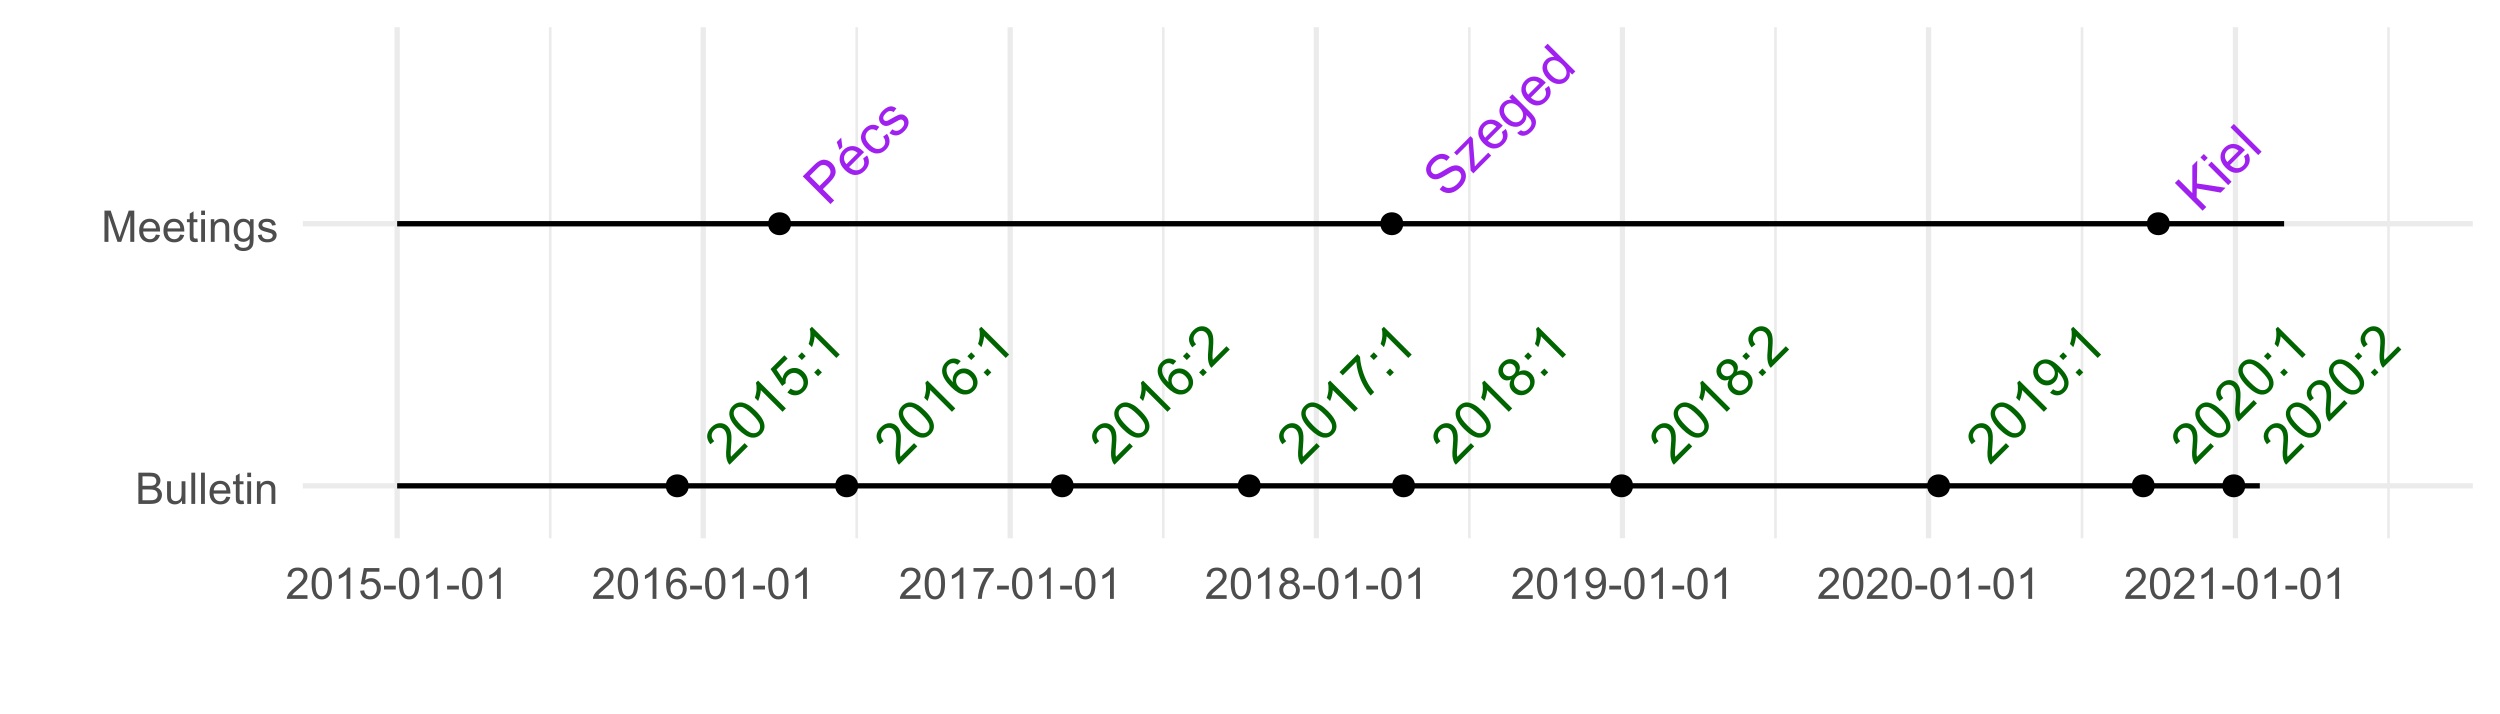 <?xml version="1.0" encoding="UTF-8"?>
<svg xmlns="http://www.w3.org/2000/svg" xmlns:xlink="http://www.w3.org/1999/xlink" width="504" height="144" viewBox="0 0 504 144">
<defs>
<g>
<g id="glyph-0-0">
<path d="M 3.27 -4.59 L 3.93 -3.93 L 0.234 -0.234 C 0.066 -0.395 -0.066 -0.582 -0.16 -0.793 C -0.316 -1.137 -0.414 -1.535 -0.453 -1.988 C -0.488 -2.438 -0.473 -3.02 -0.398 -3.73 C -0.289 -4.836 -0.273 -5.641 -0.352 -6.145 C -0.43 -6.652 -0.598 -7.031 -0.859 -7.293 C -1.129 -7.562 -1.457 -7.695 -1.836 -7.688 C -2.219 -7.68 -2.566 -7.52 -2.879 -7.207 C -3.207 -6.879 -3.375 -6.516 -3.375 -6.117 C -3.375 -5.723 -3.199 -5.348 -2.852 -4.992 L -3.629 -4.359 C -4.105 -4.934 -4.324 -5.516 -4.285 -6.109 C -4.246 -6.699 -3.961 -7.262 -3.43 -7.789 C -2.895 -8.328 -2.32 -8.602 -1.711 -8.617 C -1.102 -8.633 -0.578 -8.422 -0.137 -7.98 C 0.086 -7.758 0.262 -7.492 0.387 -7.184 C 0.508 -6.879 0.586 -6.5 0.613 -6.047 C 0.637 -5.598 0.613 -4.914 0.539 -4.008 C 0.473 -3.25 0.441 -2.75 0.449 -2.512 C 0.453 -2.27 0.48 -2.051 0.531 -1.848 Z M 3.27 -4.59 "/>
</g>
<g id="glyph-0-1">
<path d="M -2.434 -3.078 C -3.094 -3.742 -3.555 -4.34 -3.824 -4.879 C -4.09 -5.418 -4.199 -5.93 -4.148 -6.418 C -4.098 -6.902 -3.871 -7.352 -3.465 -7.758 C -3.164 -8.055 -2.84 -8.258 -2.496 -8.363 C -2.148 -8.469 -1.785 -8.484 -1.414 -8.402 C -1.039 -8.324 -0.645 -8.16 -0.234 -7.918 C 0.176 -7.676 0.656 -7.277 1.211 -6.723 C 1.867 -6.066 2.328 -5.473 2.598 -4.934 C 2.867 -4.398 2.977 -3.883 2.926 -3.395 C 2.879 -2.91 2.648 -2.461 2.242 -2.051 C 1.703 -1.512 1.086 -1.281 0.395 -1.359 C -0.441 -1.457 -1.383 -2.031 -2.434 -3.078 M -1.727 -3.785 C -0.809 -2.867 -0.09 -2.363 0.426 -2.277 C 0.945 -2.188 1.363 -2.301 1.676 -2.613 C 1.992 -2.93 2.105 -3.348 2.016 -3.867 C 1.926 -4.387 1.422 -5.105 0.508 -6.02 C -0.414 -6.938 -1.133 -7.441 -1.648 -7.531 C -2.164 -7.617 -2.586 -7.5 -2.906 -7.18 C -3.219 -6.867 -3.336 -6.48 -3.258 -6.027 C -3.156 -5.449 -2.645 -4.703 -1.727 -3.785 Z M -1.727 -3.785 "/>
</g>
<g id="glyph-0-2">
<path d="M 2.91 -2.91 L 2.223 -2.223 L -2.148 -6.594 C -2.156 -6.27 -2.215 -5.898 -2.328 -5.473 C -2.438 -5.047 -2.559 -4.688 -2.695 -4.395 L -3.359 -5.059 C -3.156 -5.621 -3.039 -6.176 -3.008 -6.719 C -2.977 -7.266 -3.023 -7.715 -3.145 -8.078 L -2.703 -8.52 Z M 2.91 -2.91 "/>
</g>
<g id="glyph-0-3">
<path d="M -1.141 -1.789 L -0.48 -2.57 C -0.078 -2.273 0.312 -2.133 0.684 -2.148 C 1.055 -2.168 1.375 -2.312 1.652 -2.59 C 1.98 -2.918 2.137 -3.324 2.117 -3.801 C 2.094 -4.277 1.879 -4.723 1.469 -5.133 C 1.074 -5.527 0.656 -5.723 0.211 -5.73 C -0.234 -5.738 -0.637 -5.562 -0.992 -5.207 C -1.211 -4.984 -1.363 -4.734 -1.438 -4.457 C -1.516 -4.18 -1.527 -3.91 -1.469 -3.648 L -2.195 -3.086 L -4.523 -6.5 L -1.746 -9.277 L -1.09 -8.621 L -3.32 -6.391 L -2.121 -4.59 C -2.02 -5.16 -1.781 -5.629 -1.414 -5.996 C -0.926 -6.484 -0.344 -6.727 0.328 -6.723 C 1 -6.723 1.602 -6.453 2.133 -5.922 C 2.641 -5.418 2.93 -4.832 3.004 -4.172 C 3.098 -3.359 2.836 -2.645 2.215 -2.023 C 1.707 -1.516 1.148 -1.242 0.543 -1.207 C -0.062 -1.168 -0.625 -1.363 -1.141 -1.789 Z M -1.141 -1.789 "/>
</g>
<g id="glyph-0-4">
<path d="M -2.562 -3.973 L -3.344 -4.754 L -2.562 -5.535 L -1.781 -4.754 L -2.562 -3.973 M 0.707 -0.707 L -0.078 -1.488 L 0.707 -2.27 L 1.488 -1.488 Z M 0.707 -0.707 "/>
</g>
<g id="glyph-0-5">
<path d="M -0.336 -8.105 L -0.965 -7.367 C -1.293 -7.578 -1.578 -7.684 -1.809 -7.695 C -2.191 -7.707 -2.52 -7.574 -2.789 -7.305 C -3.008 -7.086 -3.141 -6.832 -3.184 -6.543 C -3.242 -6.172 -3.18 -5.77 -3.004 -5.344 C -2.824 -4.918 -2.461 -4.422 -1.906 -3.855 C -1.992 -4.273 -1.977 -4.664 -1.859 -5.023 C -1.742 -5.383 -1.555 -5.695 -1.293 -5.957 C -0.836 -6.414 -0.277 -6.637 0.383 -6.621 C 1.039 -6.605 1.637 -6.332 2.168 -5.797 C 2.52 -5.445 2.77 -5.047 2.918 -4.594 C 3.07 -4.141 3.094 -3.703 2.988 -3.277 C 2.883 -2.855 2.664 -2.473 2.328 -2.137 C 1.758 -1.566 1.082 -1.312 0.301 -1.371 C -0.48 -1.43 -1.355 -1.941 -2.32 -2.91 C -3.402 -3.988 -3.988 -4.973 -4.078 -5.863 C -4.156 -6.637 -3.902 -7.32 -3.312 -7.91 C -2.871 -8.348 -2.391 -8.586 -1.863 -8.621 C -1.336 -8.656 -0.824 -8.48 -0.336 -8.105 M -0.727 -2.895 C -0.492 -2.656 -0.215 -2.48 0.102 -2.363 C 0.418 -2.25 0.723 -2.227 1.016 -2.293 C 1.309 -2.359 1.555 -2.492 1.754 -2.691 C 2.043 -2.98 2.176 -3.348 2.148 -3.789 C 2.125 -4.23 1.91 -4.652 1.508 -5.055 C 1.125 -5.441 0.715 -5.641 0.289 -5.66 C -0.141 -5.676 -0.512 -5.527 -0.824 -5.215 C -1.133 -4.906 -1.285 -4.531 -1.277 -4.09 C -1.273 -3.652 -1.09 -3.254 -0.727 -2.895 Z M -0.727 -2.895 "/>
</g>
<g id="glyph-0-6">
<path d="M -4.484 -5.227 L -5.145 -5.887 L -1.527 -9.504 L -0.996 -8.969 C -0.973 -8.234 -0.82 -7.379 -0.543 -6.402 C -0.266 -5.426 0.109 -4.508 0.582 -3.656 C 0.914 -3.051 1.336 -2.449 1.855 -1.855 L 1.152 -1.152 C 0.719 -1.598 0.273 -2.215 -0.184 -3.004 C -0.641 -3.793 -1.004 -4.629 -1.273 -5.516 C -1.543 -6.402 -1.703 -7.219 -1.75 -7.961 Z M -4.484 -5.227 "/>
</g>
<g id="glyph-0-7">
<path d="M -1.652 -4.41 C -2.039 -4.23 -2.398 -4.168 -2.73 -4.223 C -3.059 -4.277 -3.359 -4.441 -3.629 -4.711 C -4.035 -5.117 -4.23 -5.605 -4.215 -6.176 C -4.199 -6.742 -3.949 -7.27 -3.465 -7.758 C -2.977 -8.246 -2.441 -8.496 -1.863 -8.508 C -1.281 -8.523 -0.789 -8.328 -0.383 -7.922 C -0.121 -7.66 0.035 -7.367 0.09 -7.039 C 0.148 -6.711 0.09 -6.359 -0.082 -5.977 C 0.371 -6.207 0.812 -6.289 1.242 -6.219 C 1.668 -6.148 2.055 -5.941 2.402 -5.594 C 2.879 -5.117 3.113 -4.547 3.098 -3.883 C 3.086 -3.223 2.805 -2.613 2.254 -2.062 C 1.703 -1.512 1.094 -1.23 0.43 -1.219 C -0.234 -1.207 -0.812 -1.445 -1.301 -1.934 C -1.664 -2.297 -1.875 -2.691 -1.938 -3.121 C -1.996 -3.551 -1.902 -3.98 -1.652 -4.41 M -2.949 -5.434 C -2.688 -5.172 -2.387 -5.039 -2.047 -5.043 C -1.707 -5.047 -1.402 -5.184 -1.133 -5.453 C -0.867 -5.719 -0.734 -6.02 -0.73 -6.355 C -0.73 -6.688 -0.848 -6.977 -1.09 -7.219 C -1.34 -7.473 -1.641 -7.594 -1.984 -7.594 C -2.332 -7.59 -2.633 -7.461 -2.895 -7.199 C -3.156 -6.938 -3.289 -6.637 -3.293 -6.297 C -3.297 -5.957 -3.184 -5.668 -2.949 -5.434 M -0.59 -2.633 C -0.395 -2.438 -0.16 -2.297 0.117 -2.203 C 0.391 -2.113 0.672 -2.109 0.953 -2.195 C 1.238 -2.277 1.484 -2.422 1.695 -2.633 C 2.023 -2.961 2.188 -3.336 2.191 -3.762 C 2.195 -4.188 2.031 -4.562 1.707 -4.887 C 1.379 -5.219 0.996 -5.379 0.559 -5.375 C 0.121 -5.371 -0.262 -5.207 -0.59 -4.875 C -0.914 -4.551 -1.074 -4.18 -1.074 -3.754 C -1.07 -3.328 -0.91 -2.953 -0.59 -2.633 Z M -0.59 -2.633 "/>
</g>
<g id="glyph-0-8">
<path d="M -0.867 -1.719 L -0.266 -2.438 C 0.098 -2.184 0.43 -2.066 0.727 -2.086 C 1.023 -2.102 1.297 -2.234 1.543 -2.48 C 1.754 -2.691 1.891 -2.926 1.953 -3.18 C 2.016 -3.438 2.016 -3.695 1.957 -3.957 C 1.898 -4.223 1.766 -4.523 1.559 -4.867 C 1.352 -5.211 1.109 -5.523 0.824 -5.809 C 0.793 -5.84 0.746 -5.883 0.684 -5.941 C 0.762 -5.586 0.754 -5.223 0.652 -4.848 C 0.551 -4.477 0.359 -4.148 0.082 -3.871 C -0.379 -3.41 -0.938 -3.188 -1.594 -3.203 C -2.25 -3.219 -2.852 -3.5 -3.398 -4.047 C -3.965 -4.613 -4.254 -5.238 -4.266 -5.918 C -4.277 -6.598 -4.031 -7.188 -3.531 -7.691 C -3.168 -8.055 -2.734 -8.289 -2.238 -8.395 C -1.742 -8.5 -1.234 -8.449 -0.715 -8.246 C -0.199 -8.039 0.402 -7.594 1.09 -6.906 C 1.805 -6.191 2.297 -5.547 2.562 -4.969 C 2.832 -4.391 2.922 -3.836 2.836 -3.309 C 2.754 -2.781 2.504 -2.312 2.094 -1.902 C 1.656 -1.465 1.176 -1.23 0.656 -1.195 C 0.137 -1.16 -0.371 -1.336 -0.867 -1.719 M -0.523 -6.996 C -0.918 -7.387 -1.332 -7.598 -1.773 -7.617 C -2.215 -7.641 -2.582 -7.504 -2.879 -7.207 C -3.184 -6.902 -3.324 -6.512 -3.301 -6.039 C -3.277 -5.562 -3.07 -5.125 -2.672 -4.73 C -2.316 -4.375 -1.918 -4.191 -1.484 -4.184 C -1.047 -4.176 -0.668 -4.332 -0.355 -4.645 C -0.035 -4.965 0.113 -5.336 0.094 -5.762 C 0.078 -6.191 -0.129 -6.602 -0.523 -6.996 Z M -0.523 -6.996 "/>
</g>
<g id="glyph-0-9">
<path d="M 0.602 -0.602 L -4.984 -6.191 L -2.879 -8.297 C -2.508 -8.668 -2.207 -8.934 -1.973 -9.094 C -1.652 -9.324 -1.336 -9.465 -1.023 -9.523 C -0.711 -9.582 -0.379 -9.551 -0.035 -9.434 C 0.309 -9.312 0.617 -9.117 0.895 -8.84 C 1.371 -8.363 1.621 -7.812 1.648 -7.18 C 1.676 -6.547 1.293 -5.836 0.504 -5.047 L -0.93 -3.613 L 1.34 -1.34 L 0.602 -0.602 M -1.59 -4.273 L -0.145 -5.719 C 0.332 -6.195 0.582 -6.625 0.605 -7.004 C 0.629 -7.379 0.48 -7.73 0.156 -8.055 C -0.078 -8.289 -0.336 -8.43 -0.621 -8.477 C -0.906 -8.523 -1.172 -8.48 -1.418 -8.34 C -1.574 -8.25 -1.82 -8.035 -2.156 -7.699 L -3.586 -6.27 Z M -1.59 -4.273 "/>
</g>
<g id="glyph-0-10">
<path d="M 1.98 -4.59 L 2.777 -5.211 C 3.082 -4.684 3.195 -4.156 3.121 -3.625 C 3.047 -3.094 2.777 -2.594 2.305 -2.125 C 1.715 -1.531 1.062 -1.242 0.352 -1.262 C -0.359 -1.281 -1.047 -1.617 -1.703 -2.277 C -2.387 -2.957 -2.738 -3.66 -2.762 -4.387 C -2.789 -5.113 -2.523 -5.758 -1.965 -6.316 C -1.422 -6.855 -0.797 -7.113 -0.082 -7.09 C 0.629 -7.062 1.316 -6.719 1.984 -6.051 C 2.027 -6.008 2.086 -5.945 2.164 -5.863 L -0.855 -2.844 C -0.383 -2.426 0.082 -2.211 0.547 -2.199 C 1.008 -2.188 1.406 -2.352 1.746 -2.691 C 1.996 -2.941 2.145 -3.223 2.191 -3.535 C 2.238 -3.844 2.168 -4.195 1.98 -4.59 M -1.379 -3.445 L 0.879 -5.707 C 0.508 -6.016 0.168 -6.184 -0.145 -6.215 C -0.629 -6.258 -1.043 -6.109 -1.391 -5.758 C -1.707 -5.445 -1.867 -5.074 -1.871 -4.648 C -1.875 -4.223 -1.711 -3.82 -1.379 -3.445 M -2.777 -6.324 L -3.34 -7.898 L -2.438 -8.797 L -2.211 -6.891 Z M -2.777 -6.324 "/>
</g>
<g id="glyph-0-11">
<path d="M 1.672 -4.641 L 2.438 -5.227 C 2.828 -4.688 3.004 -4.133 2.961 -3.566 C 2.922 -3 2.68 -2.496 2.238 -2.055 C 1.684 -1.5 1.059 -1.234 0.359 -1.262 C -0.34 -1.285 -1.027 -1.637 -1.703 -2.312 C -2.141 -2.75 -2.449 -3.207 -2.633 -3.68 C -2.816 -4.152 -2.844 -4.617 -2.711 -5.078 C -2.578 -5.535 -2.336 -5.941 -1.988 -6.289 C -1.551 -6.73 -1.078 -6.977 -0.578 -7.035 C -0.074 -7.09 0.418 -6.953 0.906 -6.625 L 0.344 -5.855 C 0.008 -6.062 -0.309 -6.156 -0.609 -6.133 C -0.906 -6.105 -1.172 -5.98 -1.398 -5.75 C -1.746 -5.406 -1.902 -5 -1.871 -4.539 C -1.836 -4.074 -1.555 -3.574 -1.02 -3.039 C -0.473 -2.492 0.027 -2.203 0.48 -2.164 C 0.934 -2.125 1.332 -2.277 1.664 -2.609 C 1.934 -2.879 2.078 -3.188 2.094 -3.535 C 2.109 -3.879 1.969 -4.246 1.672 -4.641 Z M 1.672 -4.641 "/>
</g>
<g id="glyph-0-12">
<path d="M -0.969 -1.449 L -0.395 -2.234 C -0.086 -2 0.227 -1.898 0.547 -1.926 C 0.867 -1.957 1.18 -2.125 1.496 -2.438 C 1.809 -2.754 1.98 -3.051 2.004 -3.332 C 2.027 -3.613 1.953 -3.84 1.781 -4.012 C 1.625 -4.168 1.438 -4.223 1.211 -4.176 C 1.059 -4.145 0.746 -3.988 0.277 -3.707 C -0.352 -3.332 -0.812 -3.094 -1.098 -2.992 C -1.387 -2.891 -1.66 -2.871 -1.926 -2.934 C -2.188 -3 -2.422 -3.129 -2.617 -3.328 C -2.801 -3.508 -2.926 -3.715 -2.996 -3.953 C -3.066 -4.188 -3.082 -4.43 -3.043 -4.672 C -3.016 -4.859 -2.934 -5.07 -2.805 -5.309 C -2.676 -5.547 -2.504 -5.773 -2.293 -5.984 C -1.977 -6.301 -1.652 -6.535 -1.32 -6.684 C -0.988 -6.832 -0.688 -6.887 -0.418 -6.844 C -0.148 -6.801 0.141 -6.672 0.445 -6.453 L -0.133 -5.691 C -0.371 -5.867 -0.625 -5.941 -0.887 -5.914 C -1.148 -5.883 -1.414 -5.738 -1.68 -5.469 C -1.996 -5.156 -2.168 -4.879 -2.199 -4.641 C -2.23 -4.398 -2.176 -4.211 -2.035 -4.07 C -1.945 -3.98 -1.84 -3.93 -1.711 -3.914 C -1.582 -3.898 -1.434 -3.922 -1.266 -3.996 C -1.172 -4.039 -0.91 -4.18 -0.484 -4.426 C 0.133 -4.781 0.574 -5.012 0.852 -5.121 C 1.125 -5.23 1.395 -5.262 1.66 -5.215 C 1.93 -5.168 2.18 -5.023 2.414 -4.793 C 2.641 -4.562 2.789 -4.281 2.859 -3.945 C 2.926 -3.609 2.891 -3.262 2.75 -2.898 C 2.609 -2.535 2.379 -2.195 2.062 -1.879 C 1.535 -1.352 1.027 -1.062 0.531 -1.004 C 0.039 -0.945 -0.461 -1.094 -0.969 -1.449 Z M -0.969 -1.449 "/>
</g>
<g id="glyph-0-13">
</g>
<g id="glyph-0-14">
<path d="M -1.445 -2.145 L -0.809 -2.906 C -0.496 -2.656 -0.188 -2.504 0.109 -2.445 C 0.41 -2.387 0.742 -2.43 1.105 -2.574 C 1.473 -2.719 1.812 -2.949 2.129 -3.266 C 2.414 -3.547 2.621 -3.84 2.754 -4.141 C 2.883 -4.438 2.93 -4.715 2.891 -4.965 C 2.848 -5.219 2.742 -5.43 2.57 -5.602 C 2.395 -5.777 2.191 -5.879 1.957 -5.91 C 1.727 -5.938 1.445 -5.883 1.125 -5.738 C 0.918 -5.645 0.492 -5.402 -0.145 -5.016 C -0.781 -4.625 -1.254 -4.379 -1.57 -4.285 C -1.977 -4.156 -2.348 -4.133 -2.688 -4.207 C -3.023 -4.285 -3.324 -4.449 -3.578 -4.707 C -3.859 -4.988 -4.043 -5.332 -4.129 -5.738 C -4.215 -6.145 -4.168 -6.562 -3.988 -7 C -3.805 -7.434 -3.527 -7.84 -3.152 -8.215 C -2.738 -8.629 -2.305 -8.926 -1.855 -9.109 C -1.406 -9.293 -0.969 -9.34 -0.539 -9.25 C -0.109 -9.16 0.277 -8.961 0.617 -8.645 L -0.039 -7.883 C -0.43 -8.199 -0.824 -8.336 -1.227 -8.297 C -1.625 -8.258 -2.039 -8.023 -2.469 -7.594 C -2.918 -7.145 -3.16 -6.738 -3.203 -6.371 C -3.242 -6 -3.148 -5.699 -2.914 -5.469 C -2.715 -5.27 -2.477 -5.176 -2.203 -5.191 C -1.93 -5.203 -1.426 -5.441 -0.691 -5.906 C 0.047 -6.375 0.578 -6.668 0.902 -6.789 C 1.379 -6.965 1.809 -7.016 2.195 -6.938 C 2.578 -6.863 2.922 -6.676 3.223 -6.375 C 3.52 -6.078 3.715 -5.715 3.805 -5.281 C 3.898 -4.848 3.859 -4.398 3.688 -3.934 C 3.512 -3.469 3.227 -3.035 2.828 -2.637 C 2.324 -2.133 1.824 -1.781 1.336 -1.586 C 0.848 -1.395 0.355 -1.348 -0.133 -1.449 C -0.625 -1.551 -1.062 -1.781 -1.445 -2.145 Z M -1.445 -2.145 "/>
</g>
<g id="glyph-0-15">
<path d="M 0.152 -0.152 L -0.402 -0.707 L -0.785 -6.242 C -1.062 -5.938 -1.312 -5.672 -1.535 -5.445 L -3.188 -3.797 L -3.742 -4.352 L -0.434 -7.66 L 0.02 -7.207 L 0.395 -2.445 L 0.441 -1.555 C 0.727 -1.887 1.004 -2.184 1.273 -2.453 L 3.145 -4.328 L 3.734 -3.734 Z M 0.152 -0.152 "/>
</g>
<g id="glyph-0-16">
<path d="M 1.98 -4.59 L 2.777 -5.211 C 3.082 -4.684 3.195 -4.156 3.121 -3.625 C 3.047 -3.094 2.777 -2.594 2.305 -2.125 C 1.715 -1.531 1.062 -1.242 0.352 -1.262 C -0.359 -1.281 -1.047 -1.617 -1.703 -2.277 C -2.387 -2.957 -2.738 -3.66 -2.762 -4.387 C -2.789 -5.113 -2.523 -5.758 -1.965 -6.316 C -1.422 -6.855 -0.797 -7.113 -0.082 -7.09 C 0.629 -7.062 1.316 -6.719 1.984 -6.051 C 2.027 -6.008 2.086 -5.945 2.164 -5.863 L -0.855 -2.844 C -0.383 -2.426 0.082 -2.211 0.547 -2.199 C 1.008 -2.188 1.406 -2.352 1.746 -2.691 C 1.996 -2.941 2.145 -3.223 2.191 -3.535 C 2.238 -3.844 2.168 -4.195 1.98 -4.59 M -1.379 -3.445 L 0.879 -5.707 C 0.508 -6.016 0.168 -6.184 -0.145 -6.215 C -0.629 -6.258 -1.043 -6.109 -1.391 -5.758 C -1.707 -5.445 -1.867 -5.074 -1.871 -4.648 C -1.875 -4.223 -1.711 -3.82 -1.379 -3.445 Z M -1.379 -3.445 "/>
</g>
<g id="glyph-0-17">
<path d="M 0.723 -0.055 L 1.492 -0.621 C 1.723 -0.445 1.953 -0.371 2.172 -0.402 C 2.469 -0.445 2.766 -0.617 3.062 -0.91 C 3.379 -1.23 3.559 -1.539 3.605 -1.836 C 3.652 -2.137 3.59 -2.434 3.422 -2.723 C 3.32 -2.898 3.043 -3.207 2.594 -3.652 C 2.645 -3 2.449 -2.449 2 -2 C 1.445 -1.445 0.812 -1.215 0.105 -1.312 C -0.602 -1.406 -1.234 -1.738 -1.797 -2.297 C -2.18 -2.684 -2.469 -3.109 -2.656 -3.578 C -2.84 -4.043 -2.891 -4.5 -2.805 -4.941 C -2.715 -5.387 -2.492 -5.785 -2.133 -6.145 C -1.656 -6.621 -1.07 -6.824 -0.375 -6.746 L -0.863 -7.234 L -0.23 -7.867 L 3.27 -4.367 C 3.902 -3.738 4.281 -3.227 4.418 -2.836 C 4.551 -2.445 4.559 -2.035 4.43 -1.602 C 4.305 -1.172 4.039 -0.754 3.633 -0.348 C 3.148 0.137 2.652 0.418 2.137 0.496 C 1.621 0.578 1.152 0.395 0.723 -0.055 M -1.141 -3.055 C -0.609 -2.523 -0.117 -2.238 0.34 -2.207 C 0.793 -2.176 1.18 -2.316 1.496 -2.633 C 1.812 -2.949 1.957 -3.336 1.926 -3.789 C 1.898 -4.246 1.625 -4.734 1.105 -5.254 C 0.609 -5.746 0.125 -6.012 -0.344 -6.043 C -0.816 -6.074 -1.207 -5.938 -1.516 -5.625 C -1.82 -5.32 -1.957 -4.938 -1.922 -4.477 C -1.887 -4.016 -1.629 -3.539 -1.141 -3.055 Z M -1.141 -3.055 "/>
</g>
<g id="glyph-0-18">
<path d="M 3.141 -3.141 L 2.629 -3.652 C 2.773 -2.992 2.598 -2.414 2.102 -1.918 C 1.777 -1.594 1.391 -1.387 0.945 -1.293 C 0.496 -1.203 0.035 -1.238 -0.43 -1.41 C -0.898 -1.582 -1.34 -1.871 -1.754 -2.285 C -2.156 -2.691 -2.457 -3.125 -2.652 -3.59 C -2.844 -4.051 -2.895 -4.508 -2.801 -4.953 C -2.707 -5.395 -2.492 -5.785 -2.16 -6.117 C -1.918 -6.363 -1.648 -6.527 -1.355 -6.613 C -1.062 -6.703 -0.773 -6.723 -0.488 -6.68 L -2.492 -8.684 L -1.809 -9.363 L 3.777 -3.777 L 3.141 -3.141 M -1.047 -2.992 C -0.531 -2.473 -0.031 -2.195 0.441 -2.156 C 0.918 -2.121 1.305 -2.25 1.602 -2.547 C 1.902 -2.848 2.031 -3.223 1.996 -3.68 C 1.961 -4.133 1.691 -4.613 1.188 -5.113 C 0.637 -5.668 0.121 -5.969 -0.352 -6.016 C -0.824 -6.059 -1.215 -5.926 -1.527 -5.613 C -1.832 -5.309 -1.965 -4.93 -1.918 -4.477 C -1.875 -4.023 -1.586 -3.527 -1.047 -2.992 Z M -1.047 -2.992 "/>
</g>
<g id="glyph-0-19">
<path d="M 0.57 -0.57 L -5.016 -6.16 L -4.277 -6.898 L -1.504 -4.129 L -1.5 -9.676 L -0.5 -10.676 L -0.578 -6.066 L 5.191 -5.191 L 4.215 -4.215 L -0.602 -5.055 L -0.625 -3.246 L 1.312 -1.312 Z M 0.57 -0.57 "/>
</g>
<g id="glyph-0-20">
<path d="M -4.281 -5.316 L -5.07 -6.105 L -4.383 -6.793 L -3.594 -6.004 L -4.281 -5.316 M 0.52 -0.52 L -3.531 -4.566 L -2.844 -5.254 L 1.203 -1.203 Z M 0.52 -0.52 "/>
</g>
<g id="glyph-0-21">
<path d="M 0.5 -0.5 L -5.09 -6.086 L -4.402 -6.773 L 1.184 -1.184 Z M 0.5 -0.5 "/>
</g>
<g id="glyph-1-0">
<path d="M 0.645 0 L 0.645 -6.301 L 3.008 -6.301 C 3.488 -6.301 3.875 -6.234 4.164 -6.109 C 4.457 -5.98 4.684 -5.785 4.848 -5.52 C 5.016 -5.254 5.098 -4.977 5.098 -4.688 C 5.098 -4.418 5.023 -4.164 4.875 -3.926 C 4.73 -3.691 4.512 -3.496 4.215 -3.352 C 4.598 -3.238 4.891 -3.051 5.094 -2.781 C 5.297 -2.512 5.402 -2.191 5.402 -1.828 C 5.402 -1.531 5.34 -1.258 5.215 -1.004 C 5.09 -0.75 4.938 -0.555 4.754 -0.418 C 4.57 -0.281 4.34 -0.176 4.062 -0.105 C 3.785 -0.035 3.449 0 3.047 0 L 0.645 0 M 1.477 -3.652 L 2.84 -3.652 C 3.211 -3.652 3.477 -3.676 3.637 -3.727 C 3.848 -3.789 4.008 -3.895 4.113 -4.039 C 4.223 -4.184 4.273 -4.367 4.273 -4.59 C 4.273 -4.797 4.227 -4.98 4.125 -5.141 C 4.023 -5.301 3.883 -5.41 3.695 -5.469 C 3.508 -5.527 3.191 -5.555 2.738 -5.555 L 1.477 -5.555 L 1.477 -3.652 M 1.477 -0.742 L 3.047 -0.742 C 3.316 -0.742 3.504 -0.754 3.613 -0.773 C 3.805 -0.809 3.965 -0.863 4.094 -0.945 C 4.223 -1.027 4.328 -1.141 4.414 -1.297 C 4.496 -1.449 4.539 -1.625 4.539 -1.828 C 4.539 -2.062 4.477 -2.266 4.355 -2.438 C 4.238 -2.613 4.07 -2.734 3.855 -2.805 C 3.645 -2.875 3.336 -2.91 2.934 -2.91 L 1.477 -2.91 Z M 1.477 -0.742 "/>
</g>
<g id="glyph-1-1">
<path d="M 3.57 0 L 3.57 -0.672 C 3.215 -0.156 2.734 0.102 2.121 0.102 C 1.852 0.102 1.602 0.051 1.367 -0.051 C 1.137 -0.156 0.961 -0.285 0.848 -0.441 C 0.734 -0.598 0.656 -0.789 0.609 -1.016 C 0.578 -1.164 0.562 -1.406 0.562 -1.734 L 0.562 -4.562 L 1.336 -4.562 L 1.336 -2.031 C 1.336 -1.629 1.352 -1.355 1.383 -1.215 C 1.434 -1.012 1.535 -0.852 1.691 -0.738 C 1.852 -0.621 2.047 -0.562 2.277 -0.562 C 2.508 -0.562 2.727 -0.621 2.93 -0.742 C 3.133 -0.859 3.277 -1.023 3.363 -1.227 C 3.445 -1.43 3.488 -1.73 3.488 -2.117 L 3.488 -4.562 L 4.262 -4.562 L 4.262 0 Z M 3.57 0 "/>
</g>
<g id="glyph-1-2">
<path d="M 0.562 0 L 0.562 -6.301 L 1.336 -6.301 L 1.336 0 Z M 0.562 0 "/>
</g>
<g id="glyph-1-3">
<path d="M 3.703 -1.469 L 4.504 -1.371 C 4.379 -0.902 4.145 -0.543 3.805 -0.285 C 3.461 -0.027 3.027 0.102 2.496 0.102 C 1.828 0.102 1.301 -0.102 0.91 -0.512 C 0.52 -0.926 0.32 -1.5 0.32 -2.242 C 0.32 -3.012 0.52 -3.605 0.914 -4.031 C 1.312 -4.453 1.824 -4.668 2.453 -4.668 C 3.062 -4.668 3.562 -4.457 3.949 -4.043 C 4.336 -3.629 4.527 -3.043 4.527 -2.289 C 4.527 -2.246 4.527 -2.176 4.523 -2.086 L 1.121 -2.086 C 1.148 -1.582 1.293 -1.199 1.547 -0.934 C 1.801 -0.664 2.121 -0.531 2.5 -0.531 C 2.785 -0.531 3.027 -0.605 3.227 -0.758 C 3.426 -0.906 3.586 -1.145 3.703 -1.469 M 1.164 -2.719 L 3.711 -2.719 C 3.68 -3.105 3.582 -3.391 3.422 -3.582 C 3.176 -3.883 2.855 -4.031 2.461 -4.031 C 2.105 -4.031 1.809 -3.91 1.566 -3.676 C 1.324 -3.438 1.191 -3.117 1.164 -2.719 Z M 1.164 -2.719 "/>
</g>
<g id="glyph-1-4">
<path d="M 2.27 -0.691 L 2.379 -0.008 C 2.164 0.039 1.969 0.059 1.797 0.059 C 1.516 0.059 1.297 0.016 1.145 -0.074 C 0.988 -0.16 0.879 -0.277 0.816 -0.422 C 0.754 -0.566 0.723 -0.871 0.723 -1.336 L 0.723 -3.961 L 0.156 -3.961 L 0.156 -4.562 L 0.723 -4.562 L 0.723 -5.695 L 1.492 -6.156 L 1.492 -4.562 L 2.27 -4.562 L 2.27 -3.961 L 1.492 -3.961 L 1.492 -1.293 C 1.492 -1.074 1.504 -0.93 1.531 -0.867 C 1.559 -0.805 1.602 -0.754 1.664 -0.719 C 1.727 -0.68 1.816 -0.66 1.93 -0.66 C 2.016 -0.66 2.129 -0.672 2.27 -0.691 Z M 2.27 -0.691 "/>
</g>
<g id="glyph-1-5">
<path d="M 0.586 -5.41 L 0.586 -6.301 L 1.359 -6.301 L 1.359 -5.41 L 0.586 -5.41 M 0.586 0 L 0.586 -4.562 L 1.359 -4.562 L 1.359 0 Z M 0.586 0 "/>
</g>
<g id="glyph-1-6">
<path d="M 0.578 0 L 0.578 -4.562 L 1.277 -4.562 L 1.277 -3.914 C 1.609 -4.414 2.094 -4.668 2.727 -4.668 C 3.004 -4.668 3.258 -4.617 3.488 -4.52 C 3.719 -4.418 3.891 -4.289 4.004 -4.129 C 4.121 -3.969 4.199 -3.777 4.246 -3.559 C 4.273 -3.414 4.289 -3.164 4.289 -2.805 L 4.289 0 L 3.516 0 L 3.516 -2.777 C 3.516 -3.09 3.484 -3.328 3.426 -3.484 C 3.363 -3.641 3.258 -3.762 3.105 -3.855 C 2.953 -3.949 2.773 -3.996 2.566 -3.996 C 2.234 -3.996 1.953 -3.891 1.711 -3.684 C 1.473 -3.473 1.352 -3.078 1.352 -2.492 L 1.352 0 Z M 0.578 0 "/>
</g>
<g id="glyph-1-7">
<path d="M 0.652 0 L 0.652 -6.301 L 1.906 -6.301 L 3.398 -1.84 C 3.535 -1.422 3.637 -1.113 3.699 -0.906 C 3.77 -1.137 3.883 -1.473 4.035 -1.918 L 5.543 -6.301 L 6.664 -6.301 L 6.664 0 L 5.859 0 L 5.859 -5.273 L 4.031 0 L 3.277 0 L 1.457 -5.363 L 1.457 0 Z M 0.652 0 "/>
</g>
<g id="glyph-1-8">
<path d="M 0.438 0.379 L 1.191 0.488 C 1.223 0.723 1.309 0.891 1.453 0.996 C 1.645 1.141 1.906 1.211 2.238 1.211 C 2.598 1.211 2.875 1.141 3.066 0.996 C 3.262 0.855 3.395 0.652 3.465 0.395 C 3.504 0.238 3.523 -0.094 3.52 -0.598 C 3.18 -0.199 2.762 0 2.258 0 C 1.629 0 1.145 -0.227 0.801 -0.68 C 0.457 -1.133 0.285 -1.676 0.285 -2.309 C 0.285 -2.742 0.363 -3.145 0.52 -3.512 C 0.676 -3.879 0.906 -4.164 1.207 -4.367 C 1.504 -4.566 1.855 -4.668 2.262 -4.668 C 2.797 -4.668 3.242 -4.449 3.594 -4.012 L 3.594 -4.562 L 4.305 -4.562 L 4.305 -0.617 C 4.305 0.09 4.234 0.594 4.09 0.891 C 3.945 1.188 3.715 1.422 3.402 1.594 C 3.086 1.766 2.703 1.852 2.242 1.852 C 1.699 1.852 1.258 1.73 0.926 1.484 C 0.59 1.238 0.426 0.871 0.438 0.379 M 1.078 -2.363 C 1.078 -1.766 1.199 -1.328 1.434 -1.055 C 1.672 -0.777 1.973 -0.641 2.328 -0.641 C 2.684 -0.641 2.98 -0.777 3.223 -1.051 C 3.465 -1.324 3.582 -1.754 3.582 -2.336 C 3.582 -2.895 3.461 -3.316 3.211 -3.602 C 2.965 -3.883 2.664 -4.027 2.316 -4.027 C 1.973 -4.027 1.68 -3.887 1.441 -3.605 C 1.199 -3.328 1.078 -2.914 1.078 -2.363 Z M 1.078 -2.363 "/>
</g>
<g id="glyph-1-9">
<path d="M 0.27 -1.363 L 1.035 -1.484 C 1.078 -1.176 1.199 -0.941 1.395 -0.777 C 1.59 -0.613 1.863 -0.531 2.219 -0.531 C 2.574 -0.531 2.836 -0.605 3.008 -0.75 C 3.18 -0.895 3.266 -1.062 3.266 -1.258 C 3.266 -1.434 3.191 -1.57 3.039 -1.672 C 2.934 -1.742 2.668 -1.828 2.246 -1.934 C 1.68 -2.078 1.285 -2.199 1.066 -2.305 C 0.848 -2.41 0.684 -2.555 0.57 -2.738 C 0.457 -2.926 0.398 -3.129 0.398 -3.352 C 0.398 -3.555 0.445 -3.742 0.539 -3.918 C 0.633 -4.09 0.758 -4.234 0.918 -4.348 C 1.039 -4.438 1.203 -4.512 1.41 -4.574 C 1.621 -4.637 1.844 -4.668 2.078 -4.668 C 2.438 -4.668 2.754 -4.613 3.023 -4.512 C 3.293 -4.41 3.492 -4.27 3.621 -4.094 C 3.75 -3.918 3.84 -3.68 3.891 -3.387 L 3.133 -3.281 C 3.098 -3.52 3 -3.699 2.832 -3.832 C 2.668 -3.965 2.438 -4.031 2.137 -4.031 C 1.781 -4.031 1.527 -3.973 1.375 -3.855 C 1.223 -3.738 1.148 -3.598 1.148 -3.441 C 1.148 -3.34 1.18 -3.25 1.242 -3.172 C 1.305 -3.09 1.402 -3.02 1.539 -2.965 C 1.617 -2.938 1.844 -2.871 2.223 -2.766 C 2.77 -2.621 3.148 -2.5 3.367 -2.41 C 3.582 -2.316 3.754 -2.18 3.875 -2.004 C 4 -1.824 4.059 -1.605 4.062 -1.34 C 4.059 -1.082 3.984 -0.84 3.836 -0.613 C 3.684 -0.383 3.469 -0.207 3.184 -0.082 C 2.902 0.039 2.578 0.102 2.223 0.102 C 1.629 0.102 1.176 -0.02 0.867 -0.266 C 0.555 -0.512 0.355 -0.879 0.27 -1.363 Z M 0.27 -1.363 "/>
</g>
<g id="glyph-1-10">
<path d="M 4.43 -0.742 L 4.43 0 L 0.266 0 C 0.262 -0.188 0.289 -0.367 0.355 -0.539 C 0.461 -0.82 0.633 -1.102 0.867 -1.375 C 1.098 -1.648 1.438 -1.969 1.879 -2.328 C 2.562 -2.891 3.023 -3.336 3.266 -3.664 C 3.508 -3.992 3.625 -4.301 3.625 -4.594 C 3.625 -4.898 3.516 -5.16 3.297 -5.367 C 3.078 -5.578 2.793 -5.684 2.441 -5.684 C 2.066 -5.684 1.77 -5.574 1.547 -5.352 C 1.324 -5.125 1.211 -4.816 1.207 -4.422 L 0.414 -4.504 C 0.469 -5.098 0.672 -5.547 1.027 -5.859 C 1.383 -6.168 1.859 -6.324 2.457 -6.324 C 3.062 -6.324 3.539 -6.156 3.895 -5.824 C 4.246 -5.488 4.422 -5.07 4.422 -4.578 C 4.422 -4.324 4.371 -4.078 4.266 -3.832 C 4.164 -3.59 3.992 -3.332 3.754 -3.062 C 3.516 -2.793 3.117 -2.426 2.562 -1.957 C 2.098 -1.566 1.801 -1.301 1.668 -1.164 C 1.535 -1.023 1.426 -0.883 1.34 -0.742 Z M 4.43 -0.742 "/>
</g>
<g id="glyph-1-11">
<path d="M 0.367 -3.105 C 0.367 -3.852 0.441 -4.449 0.594 -4.906 C 0.75 -5.359 0.977 -5.711 1.277 -5.957 C 1.582 -6.203 1.961 -6.324 2.418 -6.324 C 2.758 -6.324 3.055 -6.258 3.309 -6.121 C 3.562 -5.984 3.773 -5.789 3.941 -5.531 C 4.105 -5.277 4.238 -4.965 4.332 -4.594 C 4.426 -4.227 4.473 -3.73 4.473 -3.105 C 4.473 -2.367 4.398 -1.77 4.246 -1.316 C 4.094 -0.863 3.867 -0.512 3.562 -0.266 C 3.262 -0.016 2.879 0.109 2.418 0.109 C 1.812 0.109 1.336 -0.109 0.988 -0.547 C 0.574 -1.07 0.367 -1.922 0.367 -3.105 M 1.16 -3.105 C 1.16 -2.074 1.281 -1.383 1.523 -1.043 C 1.766 -0.699 2.062 -0.527 2.418 -0.527 C 2.773 -0.527 3.074 -0.699 3.316 -1.043 C 3.559 -1.387 3.68 -2.074 3.68 -3.105 C 3.68 -4.145 3.559 -4.832 3.316 -5.172 C 3.074 -5.516 2.773 -5.684 2.41 -5.684 C 2.055 -5.684 1.773 -5.535 1.559 -5.234 C 1.293 -4.852 1.16 -4.141 1.16 -3.105 Z M 1.16 -3.105 "/>
</g>
<g id="glyph-1-12">
<path d="M 3.277 0 L 2.504 0 L 2.504 -4.93 C 2.32 -4.75 2.074 -4.574 1.773 -4.395 C 1.469 -4.219 1.199 -4.086 0.957 -3.996 L 0.957 -4.742 C 1.391 -4.945 1.77 -5.195 2.094 -5.484 C 2.418 -5.773 2.645 -6.055 2.781 -6.324 L 3.277 -6.324 Z M 3.277 0 "/>
</g>
<g id="glyph-1-13">
<path d="M 0.367 -1.648 L 1.176 -1.719 C 1.238 -1.324 1.379 -1.027 1.598 -0.828 C 1.816 -0.629 2.078 -0.527 2.391 -0.527 C 2.762 -0.527 3.078 -0.668 3.336 -0.949 C 3.594 -1.23 3.723 -1.602 3.723 -2.066 C 3.723 -2.508 3.598 -2.855 3.348 -3.109 C 3.102 -3.367 2.777 -3.492 2.375 -3.492 C 2.125 -3.492 1.902 -3.438 1.703 -3.324 C 1.5 -3.211 1.344 -3.062 1.23 -2.883 L 0.504 -2.977 L 1.113 -6.215 L 4.246 -6.215 L 4.246 -5.473 L 1.73 -5.473 L 1.391 -3.781 C 1.77 -4.043 2.168 -4.176 2.582 -4.176 C 3.133 -4.176 3.598 -3.984 3.977 -3.605 C 4.352 -3.223 4.543 -2.734 4.543 -2.137 C 4.543 -1.566 4.375 -1.074 4.043 -0.656 C 3.641 -0.148 3.09 0.109 2.391 0.109 C 1.816 0.109 1.348 -0.055 0.984 -0.375 C 0.625 -0.695 0.418 -1.121 0.367 -1.648 Z M 0.367 -1.648 "/>
</g>
<g id="glyph-1-14">
<path d="M 0.281 -1.891 L 0.281 -2.668 L 2.656 -2.668 L 2.656 -1.891 Z M 0.281 -1.891 "/>
</g>
<g id="glyph-1-15">
<path d="M 4.379 -4.758 L 3.609 -4.695 C 3.539 -5 3.441 -5.219 3.316 -5.359 C 3.109 -5.578 2.852 -5.688 2.543 -5.688 C 2.297 -5.688 2.082 -5.621 1.895 -5.484 C 1.652 -5.305 1.461 -5.047 1.32 -4.703 C 1.18 -4.363 1.105 -3.879 1.102 -3.25 C 1.285 -3.531 1.516 -3.742 1.785 -3.879 C 2.051 -4.016 2.336 -4.086 2.629 -4.086 C 3.145 -4.086 3.586 -3.898 3.945 -3.516 C 4.309 -3.137 4.492 -2.648 4.492 -2.047 C 4.492 -1.648 4.406 -1.281 4.234 -0.941 C 4.062 -0.605 3.828 -0.344 3.531 -0.164 C 3.234 0.016 2.895 0.109 2.52 0.109 C 1.875 0.109 1.348 -0.129 0.941 -0.605 C 0.535 -1.078 0.332 -1.859 0.332 -2.949 C 0.332 -4.164 0.555 -5.051 1.004 -5.602 C 1.398 -6.086 1.926 -6.324 2.59 -6.324 C 3.086 -6.324 3.492 -6.188 3.809 -5.91 C 4.125 -5.629 4.316 -5.246 4.379 -4.758 M 1.219 -2.039 C 1.219 -1.773 1.277 -1.52 1.391 -1.277 C 1.504 -1.031 1.66 -0.848 1.863 -0.719 C 2.066 -0.594 2.281 -0.527 2.504 -0.527 C 2.832 -0.527 3.113 -0.66 3.348 -0.926 C 3.582 -1.188 3.699 -1.547 3.699 -2 C 3.699 -2.434 3.582 -2.777 3.352 -3.027 C 3.121 -3.277 2.828 -3.402 2.477 -3.402 C 2.125 -3.402 1.828 -3.277 1.586 -3.027 C 1.344 -2.777 1.219 -2.449 1.219 -2.039 Z M 1.219 -2.039 "/>
</g>
<g id="glyph-1-16">
<path d="M 0.418 -5.473 L 0.418 -6.219 L 4.496 -6.219 L 4.496 -5.617 C 4.094 -5.188 3.695 -4.621 3.301 -3.914 C 2.91 -3.207 2.605 -2.48 2.391 -1.73 C 2.234 -1.203 2.137 -0.629 2.094 0 L 1.297 0 C 1.305 -0.496 1.402 -1.094 1.59 -1.797 C 1.777 -2.496 2.043 -3.176 2.391 -3.828 C 2.738 -4.477 3.109 -5.027 3.504 -5.473 Z M 0.418 -5.473 "/>
</g>
<g id="glyph-1-17">
<path d="M 1.555 -3.418 C 1.234 -3.535 0.996 -3.699 0.844 -3.918 C 0.688 -4.137 0.609 -4.398 0.609 -4.699 C 0.609 -5.16 0.773 -5.543 1.105 -5.855 C 1.434 -6.168 1.871 -6.324 2.418 -6.324 C 2.969 -6.324 3.41 -6.164 3.746 -5.848 C 4.082 -5.527 4.25 -5.137 4.25 -4.68 C 4.25 -4.387 4.172 -4.133 4.02 -3.918 C 3.867 -3.699 3.633 -3.535 3.32 -3.418 C 3.707 -3.289 4.004 -3.086 4.203 -2.805 C 4.406 -2.523 4.508 -2.191 4.508 -1.801 C 4.508 -1.262 4.316 -0.809 3.938 -0.441 C 3.555 -0.074 3.055 0.109 2.434 0.109 C 1.809 0.109 1.309 -0.078 0.93 -0.445 C 0.547 -0.812 0.355 -1.273 0.355 -1.82 C 0.355 -2.23 0.461 -2.574 0.668 -2.852 C 0.875 -3.129 1.172 -3.316 1.555 -3.418 M 1.402 -4.727 C 1.402 -4.43 1.496 -4.184 1.688 -3.996 C 1.879 -3.809 2.129 -3.711 2.438 -3.711 C 2.734 -3.711 2.977 -3.805 3.168 -3.992 C 3.359 -4.18 3.453 -4.41 3.453 -4.684 C 3.453 -4.969 3.355 -5.207 3.16 -5.398 C 2.965 -5.594 2.719 -5.688 2.43 -5.688 C 2.133 -5.688 1.887 -5.594 1.691 -5.406 C 1.5 -5.215 1.402 -4.988 1.402 -4.727 M 1.152 -1.816 C 1.152 -1.598 1.203 -1.383 1.309 -1.176 C 1.414 -0.973 1.57 -0.812 1.773 -0.699 C 1.98 -0.586 2.203 -0.527 2.441 -0.527 C 2.809 -0.527 3.117 -0.648 3.355 -0.887 C 3.598 -1.121 3.719 -1.426 3.719 -1.793 C 3.719 -2.164 3.594 -2.473 3.344 -2.715 C 3.098 -2.961 2.789 -3.082 2.414 -3.082 C 2.051 -3.082 1.75 -2.961 1.512 -2.719 C 1.27 -2.48 1.152 -2.18 1.152 -1.816 Z M 1.152 -1.816 "/>
</g>
<g id="glyph-1-18">
<path d="M 0.48 -1.457 L 1.227 -1.527 C 1.289 -1.176 1.406 -0.922 1.586 -0.766 C 1.762 -0.605 1.992 -0.527 2.27 -0.527 C 2.508 -0.527 2.715 -0.582 2.895 -0.691 C 3.074 -0.801 3.219 -0.945 3.336 -1.129 C 3.449 -1.309 3.543 -1.555 3.621 -1.863 C 3.699 -2.176 3.738 -2.488 3.738 -2.809 C 3.738 -2.844 3.738 -2.895 3.734 -2.965 C 3.578 -2.719 3.367 -2.52 3.102 -2.367 C 2.832 -2.211 2.543 -2.137 2.23 -2.137 C 1.707 -2.137 1.266 -2.324 0.906 -2.703 C 0.547 -3.082 0.367 -3.578 0.367 -4.199 C 0.367 -4.836 0.555 -5.352 0.93 -5.742 C 1.309 -6.129 1.777 -6.324 2.348 -6.324 C 2.754 -6.324 3.129 -6.215 3.469 -5.996 C 3.809 -5.773 4.066 -5.461 4.242 -5.051 C 4.418 -4.645 4.508 -4.051 4.508 -3.277 C 4.508 -2.473 4.422 -1.832 4.246 -1.355 C 4.07 -0.879 3.812 -0.516 3.465 -0.266 C 3.121 -0.016 2.715 0.109 2.25 0.109 C 1.758 0.109 1.355 -0.031 1.043 -0.305 C 0.73 -0.578 0.543 -0.961 0.48 -1.457 M 3.648 -4.238 C 3.648 -4.68 3.531 -5.031 3.293 -5.293 C 3.059 -5.555 2.773 -5.684 2.441 -5.684 C 2.098 -5.684 1.797 -5.543 1.543 -5.266 C 1.289 -4.984 1.16 -4.617 1.16 -4.172 C 1.16 -3.77 1.281 -3.445 1.523 -3.195 C 1.766 -2.945 2.062 -2.82 2.418 -2.82 C 2.777 -2.82 3.07 -2.945 3.301 -3.195 C 3.531 -3.445 3.648 -3.793 3.648 -4.238 Z M 3.648 -4.238 "/>
</g>
</g>
<clipPath id="clip-0">
<path clip-rule="nonzero" d="M 110 5.48 L 112 5.48 L 112 108.512 L 110 108.512 Z M 110 5.48 "/>
</clipPath>
<clipPath id="clip-1">
<path clip-rule="nonzero" d="M 172 5.48 L 173 5.48 L 173 108.512 L 172 108.512 Z M 172 5.48 "/>
</clipPath>
<clipPath id="clip-2">
<path clip-rule="nonzero" d="M 234 5.48 L 235 5.48 L 235 108.512 L 234 108.512 Z M 234 5.48 "/>
</clipPath>
<clipPath id="clip-3">
<path clip-rule="nonzero" d="M 295 5.48 L 297 5.48 L 297 108.512 L 295 108.512 Z M 295 5.48 "/>
</clipPath>
<clipPath id="clip-4">
<path clip-rule="nonzero" d="M 357 5.48 L 359 5.48 L 359 108.512 L 357 108.512 Z M 357 5.48 "/>
</clipPath>
<clipPath id="clip-5">
<path clip-rule="nonzero" d="M 419 5.48 L 420 5.48 L 420 108.512 L 419 108.512 Z M 419 5.48 "/>
</clipPath>
<clipPath id="clip-6">
<path clip-rule="nonzero" d="M 481 5.48 L 482 5.48 L 482 108.512 L 481 108.512 Z M 481 5.48 "/>
</clipPath>
<clipPath id="clip-7">
<path clip-rule="nonzero" d="M 61.047 97 L 498.52 97 L 498.52 99 L 61.047 99 Z M 61.047 97 "/>
</clipPath>
<clipPath id="clip-8">
<path clip-rule="nonzero" d="M 61.047 44 L 498.52 44 L 498.52 46 L 61.047 46 Z M 61.047 44 "/>
</clipPath>
<clipPath id="clip-9">
<path clip-rule="nonzero" d="M 79 5.48 L 81 5.48 L 81 108.512 L 79 108.512 Z M 79 5.48 "/>
</clipPath>
<clipPath id="clip-10">
<path clip-rule="nonzero" d="M 141 5.48 L 143 5.48 L 143 108.512 L 141 108.512 Z M 141 5.48 "/>
</clipPath>
<clipPath id="clip-11">
<path clip-rule="nonzero" d="M 203 5.48 L 205 5.48 L 205 108.512 L 203 108.512 Z M 203 5.48 "/>
</clipPath>
<clipPath id="clip-12">
<path clip-rule="nonzero" d="M 264 5.48 L 266 5.48 L 266 108.512 L 264 108.512 Z M 264 5.48 "/>
</clipPath>
<clipPath id="clip-13">
<path clip-rule="nonzero" d="M 326 5.48 L 328 5.48 L 328 108.512 L 326 108.512 Z M 326 5.48 "/>
</clipPath>
<clipPath id="clip-14">
<path clip-rule="nonzero" d="M 388 5.48 L 390 5.48 L 390 108.512 L 388 108.512 Z M 388 5.48 "/>
</clipPath>
<clipPath id="clip-15">
<path clip-rule="nonzero" d="M 450 5.48 L 452 5.48 L 452 108.512 L 450 108.512 Z M 450 5.48 "/>
</clipPath>
</defs>
<rect x="-50.4" y="-14.4" width="604.8" height="172.8" fill="rgb(100%, 100%, 100%)" fill-opacity="1"/>
<g clip-path="url(#clip-0)">
<path fill="none" stroke-width="0.533" stroke-linecap="butt" stroke-linejoin="round" stroke="rgb(92.157%, 92.157%, 92.157%)" stroke-opacity="1" stroke-miterlimit="10" d="M 110.922 108.508 L 110.922 5.48 "/>
</g>
<g clip-path="url(#clip-1)">
<path fill="none" stroke-width="0.533" stroke-linecap="butt" stroke-linejoin="round" stroke="rgb(92.157%, 92.157%, 92.157%)" stroke-opacity="1" stroke-miterlimit="10" d="M 172.719 108.508 L 172.719 5.48 "/>
</g>
<g clip-path="url(#clip-2)">
<path fill="none" stroke-width="0.533" stroke-linecap="butt" stroke-linejoin="round" stroke="rgb(92.157%, 92.157%, 92.157%)" stroke-opacity="1" stroke-miterlimit="10" d="M 234.516 108.508 L 234.516 5.48 "/>
</g>
<g clip-path="url(#clip-3)">
<path fill="none" stroke-width="0.533" stroke-linecap="butt" stroke-linejoin="round" stroke="rgb(92.157%, 92.157%, 92.157%)" stroke-opacity="1" stroke-miterlimit="10" d="M 296.227 108.508 L 296.227 5.48 "/>
</g>
<g clip-path="url(#clip-4)">
<path fill="none" stroke-width="0.533" stroke-linecap="butt" stroke-linejoin="round" stroke="rgb(92.157%, 92.157%, 92.157%)" stroke-opacity="1" stroke-miterlimit="10" d="M 357.938 108.508 L 357.938 5.48 "/>
</g>
<g clip-path="url(#clip-5)">
<path fill="none" stroke-width="0.533" stroke-linecap="butt" stroke-linejoin="round" stroke="rgb(92.157%, 92.157%, 92.157%)" stroke-opacity="1" stroke-miterlimit="10" d="M 419.734 108.508 L 419.734 5.48 "/>
</g>
<g clip-path="url(#clip-6)">
<path fill="none" stroke-width="0.533" stroke-linecap="butt" stroke-linejoin="round" stroke="rgb(92.157%, 92.157%, 92.157%)" stroke-opacity="1" stroke-miterlimit="10" d="M 481.527 108.508 L 481.527 5.48 "/>
</g>
<g clip-path="url(#clip-7)">
<path fill="none" stroke-width="1.067" stroke-linecap="butt" stroke-linejoin="round" stroke="rgb(92.157%, 92.157%, 92.157%)" stroke-opacity="1" stroke-miterlimit="10" d="M 61.047 97.941 L 498.52 97.941 "/>
</g>
<g clip-path="url(#clip-8)">
<path fill="none" stroke-width="1.067" stroke-linecap="butt" stroke-linejoin="round" stroke="rgb(92.157%, 92.157%, 92.157%)" stroke-opacity="1" stroke-miterlimit="10" d="M 61.047 45.105 L 498.52 45.105 "/>
</g>
<g clip-path="url(#clip-9)">
<path fill="none" stroke-width="1.067" stroke-linecap="butt" stroke-linejoin="round" stroke="rgb(92.157%, 92.157%, 92.157%)" stroke-opacity="1" stroke-miterlimit="10" d="M 80.066 108.508 L 80.066 5.48 "/>
</g>
<g clip-path="url(#clip-10)">
<path fill="none" stroke-width="1.067" stroke-linecap="butt" stroke-linejoin="round" stroke="rgb(92.157%, 92.157%, 92.157%)" stroke-opacity="1" stroke-miterlimit="10" d="M 141.777 108.508 L 141.777 5.48 "/>
</g>
<g clip-path="url(#clip-11)">
<path fill="none" stroke-width="1.067" stroke-linecap="butt" stroke-linejoin="round" stroke="rgb(92.157%, 92.157%, 92.157%)" stroke-opacity="1" stroke-miterlimit="10" d="M 203.66 108.508 L 203.66 5.48 "/>
</g>
<g clip-path="url(#clip-12)">
<path fill="none" stroke-width="1.067" stroke-linecap="butt" stroke-linejoin="round" stroke="rgb(92.157%, 92.157%, 92.157%)" stroke-opacity="1" stroke-miterlimit="10" d="M 265.371 108.508 L 265.371 5.48 "/>
</g>
<g clip-path="url(#clip-13)">
<path fill="none" stroke-width="1.067" stroke-linecap="butt" stroke-linejoin="round" stroke="rgb(92.157%, 92.157%, 92.157%)" stroke-opacity="1" stroke-miterlimit="10" d="M 327.082 108.508 L 327.082 5.48 "/>
</g>
<g clip-path="url(#clip-14)">
<path fill="none" stroke-width="1.067" stroke-linecap="butt" stroke-linejoin="round" stroke="rgb(92.157%, 92.157%, 92.157%)" stroke-opacity="1" stroke-miterlimit="10" d="M 388.793 108.508 L 388.793 5.48 "/>
</g>
<g clip-path="url(#clip-15)">
<path fill="none" stroke-width="1.067" stroke-linecap="butt" stroke-linejoin="round" stroke="rgb(92.157%, 92.157%, 92.157%)" stroke-opacity="1" stroke-miterlimit="10" d="M 450.672 108.508 L 450.672 5.48 "/>
</g>
<path fill="none" stroke-width="1.067" stroke-linecap="butt" stroke-linejoin="round" stroke="rgb(0%, 0%, 0%)" stroke-opacity="1" stroke-miterlimit="10" d="M 80.066 97.941 L 455.578 97.941 "/>
<path fill="none" stroke-width="1.067" stroke-linecap="butt" stroke-linejoin="round" stroke="rgb(0%, 0%, 0%)" stroke-opacity="1" stroke-miterlimit="10" d="M 80.066 45.105 L 460.48 45.105 "/>
<path fill-rule="nonzero" fill="rgb(0%, 0%, 0%)" fill-opacity="1" stroke-width="0.709" stroke-linecap="round" stroke-linejoin="round" stroke="rgb(0%, 0%, 0%)" stroke-opacity="1" stroke-miterlimit="10" d="M 138.492 97.941 C 138.492 100.547 134.582 100.547 134.582 97.941 C 134.582 95.336 138.492 95.336 138.492 97.941 "/>
<path fill-rule="nonzero" fill="rgb(0%, 0%, 0%)" fill-opacity="1" stroke-width="0.709" stroke-linecap="round" stroke-linejoin="round" stroke="rgb(0%, 0%, 0%)" stroke-opacity="1" stroke-miterlimit="10" d="M 172.645 97.941 C 172.645 100.547 168.734 100.547 168.734 97.941 C 168.734 95.336 172.645 95.336 172.645 97.941 "/>
<path fill-rule="nonzero" fill="rgb(0%, 0%, 0%)" fill-opacity="1" stroke-width="0.709" stroke-linecap="round" stroke-linejoin="round" stroke="rgb(0%, 0%, 0%)" stroke-opacity="1" stroke-miterlimit="10" d="M 216.098 97.941 C 216.098 100.547 212.188 100.547 212.188 97.941 C 212.188 95.336 216.098 95.336 216.098 97.941 "/>
<path fill-rule="nonzero" fill="rgb(0%, 0%, 0%)" fill-opacity="1" stroke-width="0.709" stroke-linecap="round" stroke-linejoin="round" stroke="rgb(0%, 0%, 0%)" stroke-opacity="1" stroke-miterlimit="10" d="M 253.801 97.941 C 253.801 100.547 249.891 100.547 249.891 97.941 C 249.891 95.336 253.801 95.336 253.801 97.941 "/>
<path fill-rule="nonzero" fill="rgb(0%, 0%, 0%)" fill-opacity="1" stroke-width="0.709" stroke-linecap="round" stroke-linejoin="round" stroke="rgb(0%, 0%, 0%)" stroke-opacity="1" stroke-miterlimit="10" d="M 284.91 97.941 C 284.91 100.547 281 100.547 281 97.941 C 281 95.336 284.91 95.336 284.91 97.941 "/>
<path fill-rule="nonzero" fill="rgb(0%, 0%, 0%)" fill-opacity="1" stroke-width="0.709" stroke-linecap="round" stroke-linejoin="round" stroke="rgb(0%, 0%, 0%)" stroke-opacity="1" stroke-miterlimit="10" d="M 328.867 97.941 C 328.867 100.547 324.957 100.547 324.957 97.941 C 324.957 95.336 328.867 95.336 328.867 97.941 "/>
<path fill-rule="nonzero" fill="rgb(0%, 0%, 0%)" fill-opacity="1" stroke-width="0.709" stroke-linecap="round" stroke-linejoin="round" stroke="rgb(0%, 0%, 0%)" stroke-opacity="1" stroke-miterlimit="10" d="M 392.777 97.941 C 392.777 100.547 388.867 100.547 388.867 97.941 C 388.867 95.336 392.777 95.336 392.777 97.941 "/>
<path fill-rule="nonzero" fill="rgb(0%, 0%, 0%)" fill-opacity="1" stroke-width="0.709" stroke-linecap="round" stroke-linejoin="round" stroke="rgb(0%, 0%, 0%)" stroke-opacity="1" stroke-miterlimit="10" d="M 434.031 97.941 C 434.031 100.547 430.121 100.547 430.121 97.941 C 430.121 95.336 434.031 95.336 434.031 97.941 "/>
<path fill-rule="nonzero" fill="rgb(0%, 0%, 0%)" fill-opacity="1" stroke-width="0.709" stroke-linecap="round" stroke-linejoin="round" stroke="rgb(0%, 0%, 0%)" stroke-opacity="1" stroke-miterlimit="10" d="M 452.289 97.941 C 452.289 100.547 448.379 100.547 448.379 97.941 C 448.379 95.336 452.289 95.336 452.289 97.941 "/>
<path fill-rule="nonzero" fill="rgb(0%, 0%, 0%)" fill-opacity="1" stroke-width="0.709" stroke-linecap="round" stroke-linejoin="round" stroke="rgb(0%, 0%, 0%)" stroke-opacity="1" stroke-miterlimit="10" d="M 159.117 45.105 C 159.117 47.711 155.211 47.711 155.211 45.105 C 155.211 42.5 159.117 42.5 159.117 45.105 "/>
<path fill-rule="nonzero" fill="rgb(0%, 0%, 0%)" fill-opacity="1" stroke-width="0.709" stroke-linecap="round" stroke-linejoin="round" stroke="rgb(0%, 0%, 0%)" stroke-opacity="1" stroke-miterlimit="10" d="M 282.543 45.105 C 282.543 47.711 278.633 47.711 278.633 45.105 C 278.633 42.5 282.543 42.5 282.543 45.105 "/>
<path fill-rule="nonzero" fill="rgb(0%, 0%, 0%)" fill-opacity="1" stroke-width="0.709" stroke-linecap="round" stroke-linejoin="round" stroke="rgb(0%, 0%, 0%)" stroke-opacity="1" stroke-miterlimit="10" d="M 437.074 45.105 C 437.074 47.711 433.164 47.711 433.164 45.105 C 433.164 42.5 437.074 42.5 437.074 45.105 "/>
<g fill="rgb(0%, 39.216%, 0%)" fill-opacity="1">
<use xlink:href="#glyph-0-0" x="146.848" y="93.926"/>
<use xlink:href="#glyph-0-1" x="151.189" y="89.584"/>
<use xlink:href="#glyph-0-2" x="155.531" y="85.243"/>
<use xlink:href="#glyph-0-3" x="159.872" y="80.901"/>
<use xlink:href="#glyph-0-4" x="164.213" y="76.56"/>
<use xlink:href="#glyph-0-2" x="166.382" y="74.391"/>
</g>
<g fill="rgb(0%, 39.216%, 0%)" fill-opacity="1">
<use xlink:href="#glyph-0-0" x="181" y="93.926"/>
<use xlink:href="#glyph-0-1" x="185.341" y="89.584"/>
<use xlink:href="#glyph-0-2" x="189.683" y="85.243"/>
<use xlink:href="#glyph-0-5" x="194.024" y="80.901"/>
<use xlink:href="#glyph-0-4" x="198.366" y="76.56"/>
<use xlink:href="#glyph-0-2" x="200.535" y="74.391"/>
</g>
<g fill="rgb(0%, 39.216%, 0%)" fill-opacity="1">
<use xlink:href="#glyph-0-0" x="224.453" y="93.926"/>
<use xlink:href="#glyph-0-1" x="228.795" y="89.584"/>
<use xlink:href="#glyph-0-2" x="233.136" y="85.243"/>
<use xlink:href="#glyph-0-5" x="237.477" y="80.901"/>
<use xlink:href="#glyph-0-4" x="241.819" y="76.56"/>
<use xlink:href="#glyph-0-0" x="243.988" y="74.391"/>
</g>
<g fill="rgb(0%, 39.216%, 0%)" fill-opacity="1">
<use xlink:href="#glyph-0-0" x="262.156" y="93.926"/>
<use xlink:href="#glyph-0-1" x="266.498" y="89.584"/>
<use xlink:href="#glyph-0-2" x="270.839" y="85.243"/>
<use xlink:href="#glyph-0-6" x="275.181" y="80.901"/>
<use xlink:href="#glyph-0-4" x="279.522" y="76.56"/>
<use xlink:href="#glyph-0-2" x="281.691" y="74.391"/>
</g>
<g fill="rgb(0%, 39.216%, 0%)" fill-opacity="1">
<use xlink:href="#glyph-0-0" x="293.266" y="93.926"/>
<use xlink:href="#glyph-0-1" x="297.607" y="89.584"/>
<use xlink:href="#glyph-0-2" x="301.949" y="85.243"/>
<use xlink:href="#glyph-0-7" x="306.29" y="80.901"/>
<use xlink:href="#glyph-0-4" x="310.631" y="76.56"/>
<use xlink:href="#glyph-0-2" x="312.8" y="74.391"/>
</g>
<g fill="rgb(0%, 39.216%, 0%)" fill-opacity="1">
<use xlink:href="#glyph-0-0" x="337.223" y="93.926"/>
<use xlink:href="#glyph-0-1" x="341.564" y="89.584"/>
<use xlink:href="#glyph-0-2" x="345.906" y="85.243"/>
<use xlink:href="#glyph-0-7" x="350.247" y="80.901"/>
<use xlink:href="#glyph-0-4" x="354.588" y="76.56"/>
<use xlink:href="#glyph-0-0" x="356.757" y="74.391"/>
</g>
<g fill="rgb(0%, 39.216%, 0%)" fill-opacity="1">
<use xlink:href="#glyph-0-0" x="401.133" y="93.926"/>
<use xlink:href="#glyph-0-1" x="405.474" y="89.584"/>
<use xlink:href="#glyph-0-2" x="409.816" y="85.243"/>
<use xlink:href="#glyph-0-8" x="414.157" y="80.901"/>
<use xlink:href="#glyph-0-4" x="418.499" y="76.56"/>
<use xlink:href="#glyph-0-2" x="420.667" y="74.391"/>
</g>
<g fill="rgb(0%, 39.216%, 0%)" fill-opacity="1">
<use xlink:href="#glyph-0-0" x="442.387" y="93.926"/>
<use xlink:href="#glyph-0-1" x="446.728" y="89.584"/>
<use xlink:href="#glyph-0-0" x="451.07" y="85.243"/>
<use xlink:href="#glyph-0-1" x="455.411" y="80.901"/>
<use xlink:href="#glyph-0-4" x="459.753" y="76.56"/>
<use xlink:href="#glyph-0-2" x="461.921" y="74.391"/>
</g>
<g fill="rgb(0%, 39.216%, 0%)" fill-opacity="1">
<use xlink:href="#glyph-0-0" x="460.648" y="93.926"/>
<use xlink:href="#glyph-0-1" x="464.99" y="89.584"/>
<use xlink:href="#glyph-0-0" x="469.331" y="85.243"/>
<use xlink:href="#glyph-0-1" x="473.673" y="80.901"/>
<use xlink:href="#glyph-0-4" x="478.014" y="76.56"/>
<use xlink:href="#glyph-0-0" x="480.183" y="74.391"/>
</g>
<g fill="rgb(62.745%, 12.549%, 94.118%)" fill-opacity="1">
<use xlink:href="#glyph-0-9" x="166.82" y="41.746"/>
<use xlink:href="#glyph-0-10" x="172.027" y="36.539"/>
<use xlink:href="#glyph-0-11" x="176.368" y="32.198"/>
<use xlink:href="#glyph-0-12" x="180.272" y="28.295"/>
<use xlink:href="#glyph-0-13" x="184.175" y="24.392"/>
<use xlink:href="#glyph-0-13" x="186.343" y="22.223"/>
</g>
<g fill="rgb(62.745%, 12.549%, 94.118%)" fill-opacity="1">
<use xlink:href="#glyph-0-14" x="291.676" y="40.312"/>
<use xlink:href="#glyph-0-15" x="296.882" y="35.106"/>
<use xlink:href="#glyph-0-16" x="300.786" y="31.203"/>
<use xlink:href="#glyph-0-17" x="305.127" y="26.861"/>
<use xlink:href="#glyph-0-16" x="309.468" y="22.52"/>
<use xlink:href="#glyph-0-18" x="313.81" y="18.178"/>
</g>
<g fill="rgb(62.745%, 12.549%, 94.118%)" fill-opacity="1">
<use xlink:href="#glyph-0-19" x="443.473" y="43.047"/>
<use xlink:href="#glyph-0-20" x="448.679" y="37.84"/>
<use xlink:href="#glyph-0-16" x="450.414" y="36.106"/>
<use xlink:href="#glyph-0-21" x="454.755" y="31.764"/>
<use xlink:href="#glyph-0-13" x="456.489" y="30.03"/>
<use xlink:href="#glyph-0-13" x="458.658" y="27.861"/>
</g>
<g fill="rgb(30.196%, 30.196%, 30.196%)" fill-opacity="1">
<use xlink:href="#glyph-1-0" x="27.25" y="101.59"/>
<use xlink:href="#glyph-1-1" x="33.12" y="101.59"/>
<use xlink:href="#glyph-1-2" x="38.014" y="101.59"/>
<use xlink:href="#glyph-1-2" x="39.969" y="101.59"/>
<use xlink:href="#glyph-1-3" x="41.924" y="101.59"/>
<use xlink:href="#glyph-1-4" x="46.818" y="101.59"/>
<use xlink:href="#glyph-1-5" x="49.263" y="101.59"/>
<use xlink:href="#glyph-1-6" x="51.218" y="101.59"/>
</g>
<g fill="rgb(30.196%, 30.196%, 30.196%)" fill-opacity="1">
<use xlink:href="#glyph-1-7" x="20.406" y="48.758"/>
<use xlink:href="#glyph-1-3" x="27.737" y="48.758"/>
<use xlink:href="#glyph-1-3" x="32.631" y="48.758"/>
<use xlink:href="#glyph-1-4" x="37.525" y="48.758"/>
<use xlink:href="#glyph-1-5" x="39.97" y="48.758"/>
<use xlink:href="#glyph-1-6" x="41.925" y="48.758"/>
<use xlink:href="#glyph-1-8" x="46.819" y="48.758"/>
<use xlink:href="#glyph-1-9" x="51.713" y="48.758"/>
</g>
<g fill="rgb(30.196%, 30.196%, 30.196%)" fill-opacity="1">
<use xlink:href="#glyph-1-10" x="57.559" y="120.738"/>
<use xlink:href="#glyph-1-11" x="62.453" y="120.738"/>
<use xlink:href="#glyph-1-12" x="67.347" y="120.738"/>
<use xlink:href="#glyph-1-13" x="72.241" y="120.738"/>
<use xlink:href="#glyph-1-14" x="77.135" y="120.738"/>
<use xlink:href="#glyph-1-11" x="80.066" y="120.738"/>
<use xlink:href="#glyph-1-12" x="84.96" y="120.738"/>
<use xlink:href="#glyph-1-14" x="89.854" y="120.738"/>
<use xlink:href="#glyph-1-11" x="92.784" y="120.738"/>
<use xlink:href="#glyph-1-12" x="97.679" y="120.738"/>
</g>
<g fill="rgb(30.196%, 30.196%, 30.196%)" fill-opacity="1">
<use xlink:href="#glyph-1-10" x="119.27" y="120.738"/>
<use xlink:href="#glyph-1-11" x="124.164" y="120.738"/>
<use xlink:href="#glyph-1-12" x="129.058" y="120.738"/>
<use xlink:href="#glyph-1-15" x="133.952" y="120.738"/>
<use xlink:href="#glyph-1-14" x="138.846" y="120.738"/>
<use xlink:href="#glyph-1-11" x="141.777" y="120.738"/>
<use xlink:href="#glyph-1-12" x="146.671" y="120.738"/>
<use xlink:href="#glyph-1-14" x="151.565" y="120.738"/>
<use xlink:href="#glyph-1-11" x="154.495" y="120.738"/>
<use xlink:href="#glyph-1-12" x="159.389" y="120.738"/>
</g>
<g fill="rgb(30.196%, 30.196%, 30.196%)" fill-opacity="1">
<use xlink:href="#glyph-1-10" x="181.152" y="120.738"/>
<use xlink:href="#glyph-1-11" x="186.046" y="120.738"/>
<use xlink:href="#glyph-1-12" x="190.941" y="120.738"/>
<use xlink:href="#glyph-1-16" x="195.835" y="120.738"/>
<use xlink:href="#glyph-1-14" x="200.729" y="120.738"/>
<use xlink:href="#glyph-1-11" x="203.659" y="120.738"/>
<use xlink:href="#glyph-1-12" x="208.554" y="120.738"/>
<use xlink:href="#glyph-1-14" x="213.448" y="120.738"/>
<use xlink:href="#glyph-1-11" x="216.378" y="120.738"/>
<use xlink:href="#glyph-1-12" x="221.272" y="120.738"/>
</g>
<g fill="rgb(30.196%, 30.196%, 30.196%)" fill-opacity="1">
<use xlink:href="#glyph-1-10" x="242.863" y="120.738"/>
<use xlink:href="#glyph-1-11" x="247.757" y="120.738"/>
<use xlink:href="#glyph-1-12" x="252.652" y="120.738"/>
<use xlink:href="#glyph-1-17" x="257.546" y="120.738"/>
<use xlink:href="#glyph-1-14" x="262.44" y="120.738"/>
<use xlink:href="#glyph-1-11" x="265.37" y="120.738"/>
<use xlink:href="#glyph-1-12" x="270.264" y="120.738"/>
<use xlink:href="#glyph-1-14" x="275.159" y="120.738"/>
<use xlink:href="#glyph-1-11" x="278.089" y="120.738"/>
<use xlink:href="#glyph-1-12" x="282.983" y="120.738"/>
</g>
<g fill="rgb(30.196%, 30.196%, 30.196%)" fill-opacity="1">
<use xlink:href="#glyph-1-10" x="304.574" y="120.738"/>
<use xlink:href="#glyph-1-11" x="309.468" y="120.738"/>
<use xlink:href="#glyph-1-12" x="314.363" y="120.738"/>
<use xlink:href="#glyph-1-18" x="319.257" y="120.738"/>
<use xlink:href="#glyph-1-14" x="324.151" y="120.738"/>
<use xlink:href="#glyph-1-11" x="327.081" y="120.738"/>
<use xlink:href="#glyph-1-12" x="331.975" y="120.738"/>
<use xlink:href="#glyph-1-14" x="336.87" y="120.738"/>
<use xlink:href="#glyph-1-11" x="339.8" y="120.738"/>
<use xlink:href="#glyph-1-12" x="344.694" y="120.738"/>
</g>
<g fill="rgb(30.196%, 30.196%, 30.196%)" fill-opacity="1">
<use xlink:href="#glyph-1-10" x="366.285" y="120.738"/>
<use xlink:href="#glyph-1-11" x="371.179" y="120.738"/>
<use xlink:href="#glyph-1-10" x="376.073" y="120.738"/>
<use xlink:href="#glyph-1-11" x="380.968" y="120.738"/>
<use xlink:href="#glyph-1-14" x="385.862" y="120.738"/>
<use xlink:href="#glyph-1-11" x="388.792" y="120.738"/>
<use xlink:href="#glyph-1-12" x="393.686" y="120.738"/>
<use xlink:href="#glyph-1-14" x="398.58" y="120.738"/>
<use xlink:href="#glyph-1-11" x="401.511" y="120.738"/>
<use xlink:href="#glyph-1-12" x="406.405" y="120.738"/>
</g>
<g fill="rgb(30.196%, 30.196%, 30.196%)" fill-opacity="1">
<use xlink:href="#glyph-1-10" x="428.164" y="120.738"/>
<use xlink:href="#glyph-1-11" x="433.058" y="120.738"/>
<use xlink:href="#glyph-1-10" x="437.952" y="120.738"/>
<use xlink:href="#glyph-1-12" x="442.846" y="120.738"/>
<use xlink:href="#glyph-1-14" x="447.741" y="120.738"/>
<use xlink:href="#glyph-1-11" x="450.671" y="120.738"/>
<use xlink:href="#glyph-1-12" x="455.565" y="120.738"/>
<use xlink:href="#glyph-1-14" x="460.459" y="120.738"/>
<use xlink:href="#glyph-1-11" x="463.39" y="120.738"/>
<use xlink:href="#glyph-1-12" x="468.284" y="120.738"/>
</g>
</svg>
